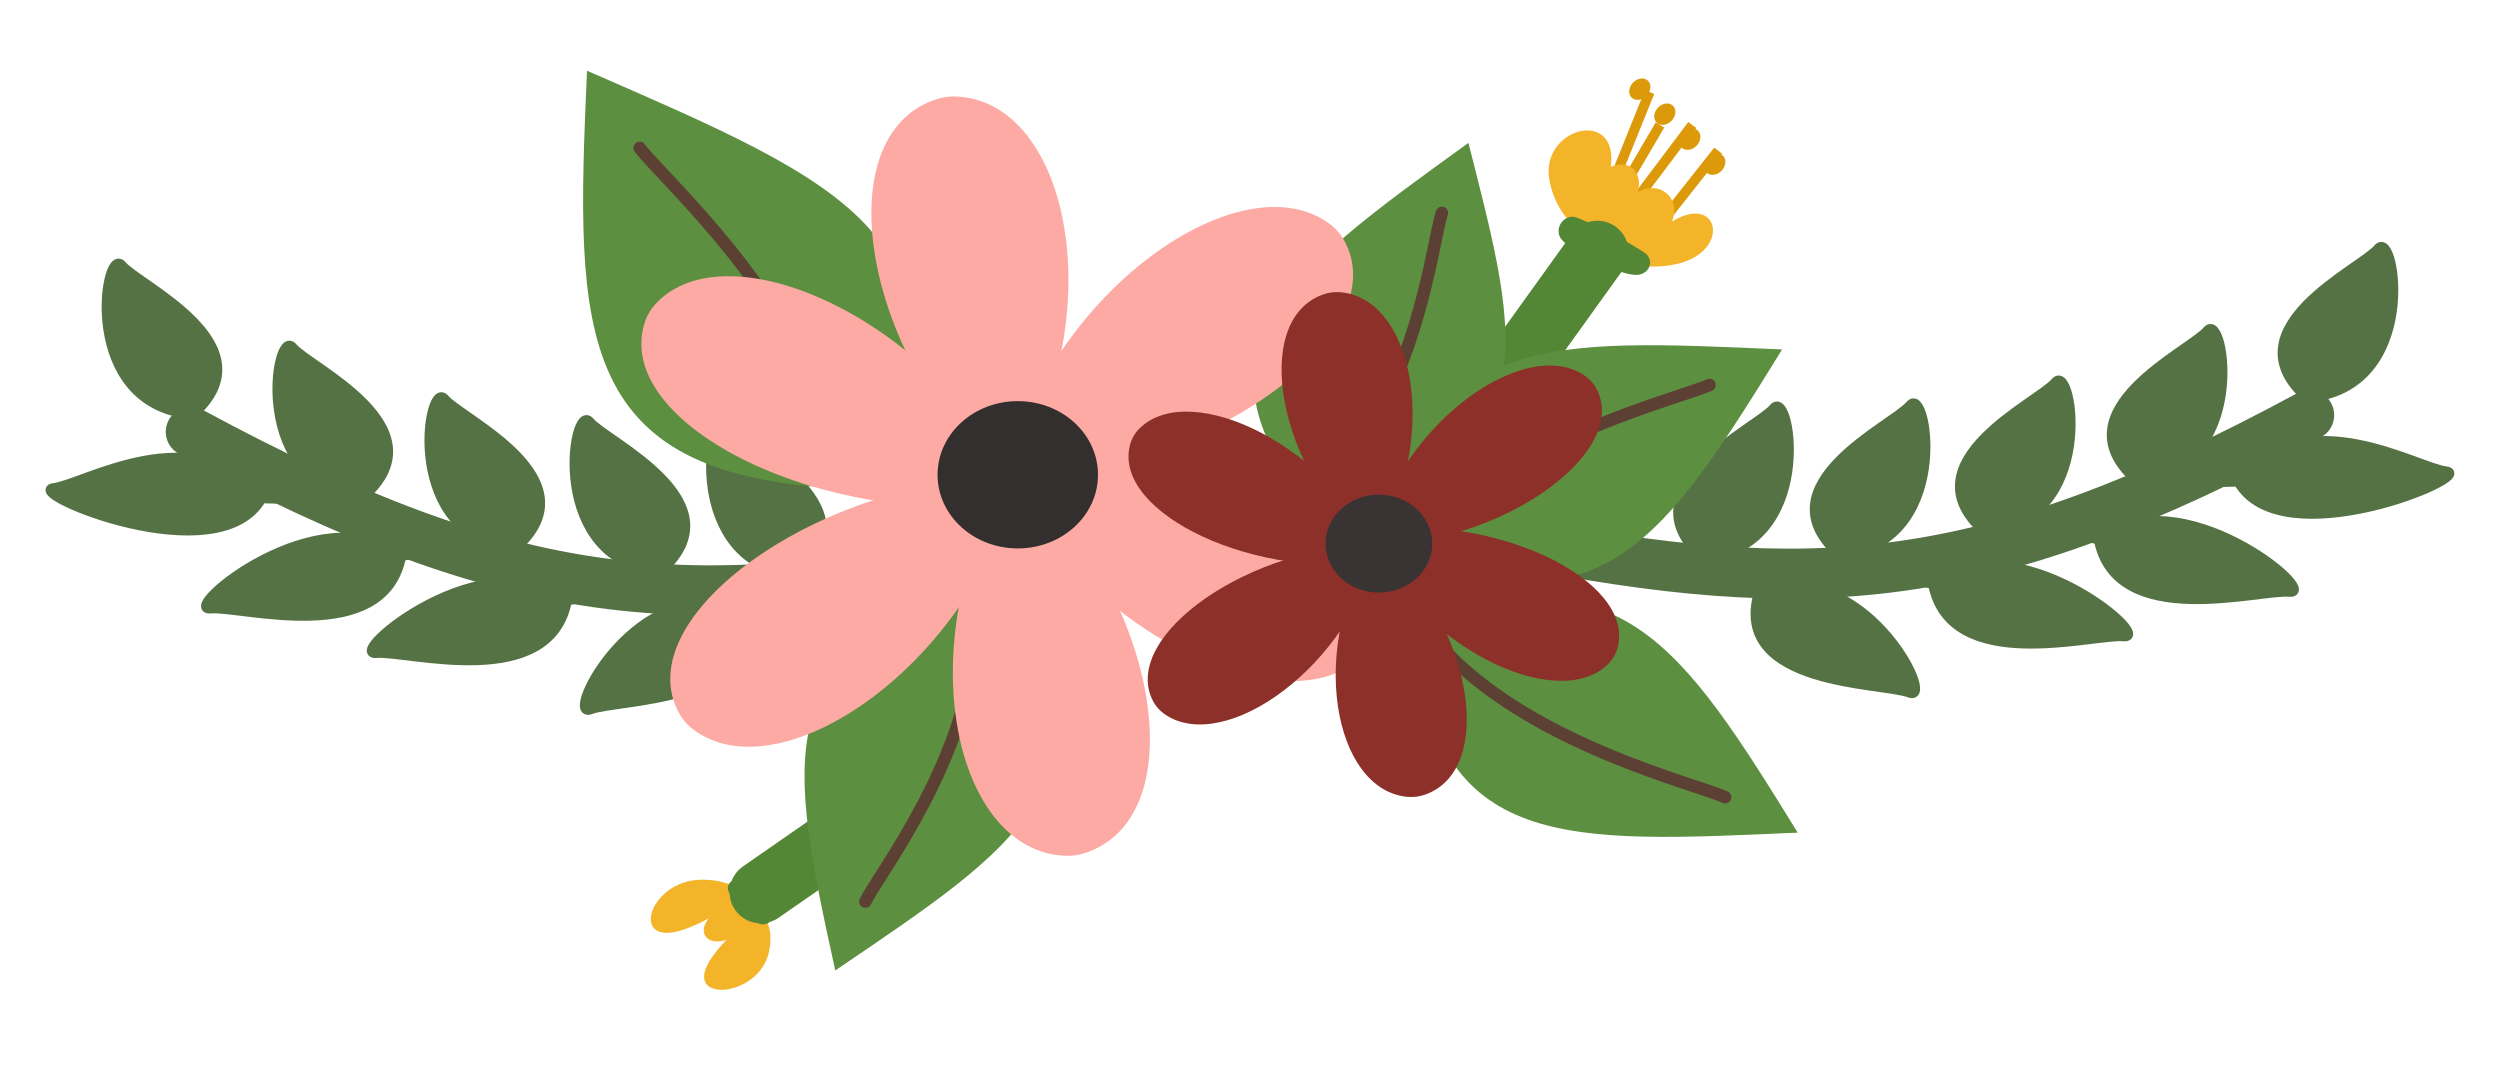<svg width="100" height="43" viewBox="0 0 100 43" fill="none" xmlns="http://www.w3.org/2000/svg">
<path d="M7.631 17.273C20.666 24.317 27.573 24.661 39.56 22.302" stroke="#557245" stroke-width="2" stroke-linecap="round"/>
<path d="M2.149 19.526C0.932 19.674 8.732 22.985 10.464 19.93C7.846 16.622 3.366 19.378 2.149 19.526Z" fill="#557245"/>
<path d="M10.464 19.93C8.732 22.985 0.932 19.674 2.149 19.526C3.366 19.378 7.846 16.622 10.464 19.93ZM10.464 19.93L12.907 19.995" stroke="#557245" stroke-width="0.4" stroke-linecap="round"/>
<path d="M11.7 13.899C11.022 13.085 9.994 19.495 14.549 19.856C17.665 17.09 12.378 14.713 11.7 13.899Z" fill="#557245"/>
<path d="M14.549 19.856C9.994 19.495 11.022 13.085 11.7 13.899C12.378 14.713 17.665 17.09 14.549 19.856ZM14.549 19.856L15.118 21.029" stroke="#557245" stroke-width="0.4" stroke-linecap="round"/>
<path d="M23.584 16.875C22.906 16.061 21.879 22.471 26.434 22.832C29.55 20.066 24.263 17.689 23.584 16.875Z" fill="#557245"/>
<path d="M26.434 22.832C21.879 22.471 22.906 16.061 23.584 16.875C24.263 17.689 29.55 20.066 26.434 22.832ZM26.434 22.832L27.038 23.826" stroke="#557245" stroke-width="0.4" stroke-linecap="round"/>
<path d="M17.78 15.96C17.102 15.146 16.075 21.556 20.629 21.917C23.745 19.151 18.458 16.774 17.78 15.96Z" fill="#557245"/>
<path d="M20.629 21.917C16.075 21.556 17.102 15.146 17.78 15.96C18.458 16.774 23.745 19.151 20.629 21.917ZM20.629 21.917L21.198 23.089" stroke="#557245" stroke-width="0.4" stroke-linecap="round"/>
<path d="M29.045 17C28.367 16.186 27.34 22.596 31.895 22.957C35.011 20.191 29.724 17.814 29.045 17Z" fill="#557245"/>
<path d="M31.895 22.957C27.34 22.596 28.367 16.186 29.045 17C29.724 17.814 35.011 20.191 31.895 22.957ZM31.895 22.957L32.292 23.734" stroke="#557245" stroke-width="0.4" stroke-linecap="round"/>
<path d="M8.413 24.338C7.185 24.448 12.779 19.726 16.044 22.255C15.34 25.912 9.64 24.228 8.413 24.338Z" fill="#557245"/>
<path d="M16.044 22.255C12.779 19.726 7.185 24.448 8.413 24.338C9.64 24.228 15.34 25.912 16.044 22.255ZM16.044 22.255L17.551 21.849" stroke="#557245" stroke-width="0.4" stroke-linecap="round"/>
<path d="M15.044 26.119C13.816 26.228 19.41 21.506 22.675 24.035C21.971 27.692 16.271 26.009 15.044 26.119Z" fill="#557245"/>
<path d="M22.675 24.035C19.41 21.506 13.816 26.228 15.044 26.119C16.271 26.009 21.971 27.692 22.675 24.035ZM22.675 24.035L24.182 23.629" stroke="#557245" stroke-width="0.4" stroke-linecap="round"/>
<path d="M23.614 28.374C22.539 28.794 25.5 22.819 29.656 24.417C30.69 28.116 24.689 27.954 23.614 28.374Z" fill="#557245"/>
<path d="M29.656 24.417C25.5 22.819 22.539 28.794 23.614 28.374C24.689 27.954 30.69 28.116 29.656 24.417ZM29.656 24.417L30.852 23.641" stroke="#557245" stroke-width="0.4" stroke-linecap="round"/>
<path d="M4.868 10.615C4.19 9.801 3.162 16.211 7.717 16.572C10.833 13.806 5.546 11.429 4.868 10.615Z" fill="#557245"/>
<path d="M7.717 16.572C3.162 16.211 4.19 9.801 4.868 10.615C5.546 11.429 10.833 13.806 7.717 16.572ZM7.717 16.572L8.286 17.744" stroke="#557245" stroke-width="0.4" stroke-linecap="round"/>
<path d="M92.367 16.605C79.332 23.649 72.425 23.993 60.438 21.634" stroke="#557245" stroke-width="2" stroke-linecap="round"/>
<path d="M97.847 18.858C99.064 19.006 91.264 22.317 89.532 19.262C92.15 15.954 96.63 18.71 97.847 18.858Z" fill="#557245"/>
<path d="M89.532 19.262C91.264 22.317 99.064 19.006 97.847 18.858C96.63 18.71 92.15 15.954 89.532 19.262ZM89.532 19.262L87.089 19.327" stroke="#557245" stroke-width="0.4" stroke-linecap="round"/>
<path d="M88.296 13.231C88.975 12.417 90.002 18.827 85.447 19.188C82.331 16.422 87.618 14.045 88.296 13.231Z" fill="#557245"/>
<path d="M85.447 19.188C90.002 18.827 88.975 12.417 88.296 13.231C87.618 14.045 82.331 16.422 85.447 19.188ZM85.447 19.188L84.879 20.361" stroke="#557245" stroke-width="0.4" stroke-linecap="round"/>
<path d="M76.415 16.206C77.094 15.392 78.121 21.802 73.566 22.163C70.45 19.397 75.737 17.02 76.415 16.206Z" fill="#557245"/>
<path d="M73.566 22.163C78.121 21.802 77.094 15.392 76.415 16.206C75.737 17.02 70.45 19.397 73.566 22.163ZM73.566 22.163L72.962 23.157" stroke="#557245" stroke-width="0.4" stroke-linecap="round"/>
<path d="M82.222 15.292C82.9 14.478 83.927 20.888 79.373 21.249C76.257 18.483 81.544 16.106 82.222 15.292Z" fill="#557245"/>
<path d="M79.373 21.249C83.927 20.888 82.9 14.478 82.222 15.292C81.544 16.106 76.257 18.483 79.373 21.249ZM79.373 21.249L78.804 22.421" stroke="#557245" stroke-width="0.4" stroke-linecap="round"/>
<path d="M70.953 16.331C71.631 15.517 72.658 21.927 68.103 22.288C64.987 19.522 70.275 17.145 70.953 16.331Z" fill="#557245"/>
<path d="M68.103 22.288C72.658 21.927 71.631 15.517 70.953 16.331C70.275 17.145 64.987 19.522 68.103 22.288ZM68.103 22.288L67.706 23.065" stroke="#557245" stroke-width="0.4" stroke-linecap="round"/>
<path d="M91.585 23.671C92.813 23.781 87.219 19.058 83.954 21.588C84.658 25.245 90.358 23.561 91.585 23.671Z" fill="#557245"/>
<path d="M83.954 21.588C87.219 19.058 92.813 23.781 91.585 23.671C90.358 23.561 84.658 25.245 83.954 21.588ZM83.954 21.588L82.447 21.182" stroke="#557245" stroke-width="0.4" stroke-linecap="round"/>
<path d="M84.954 25.451C86.182 25.56 80.588 20.838 77.323 23.367C78.027 27.024 83.727 25.341 84.954 25.451Z" fill="#557245"/>
<path d="M77.323 23.367C80.588 20.838 86.182 25.56 84.954 25.451C83.727 25.341 78.027 27.024 77.323 23.367ZM77.323 23.367L75.816 22.961" stroke="#557245" stroke-width="0.4" stroke-linecap="round"/>
<path d="M76.384 27.706C77.46 28.126 74.498 22.151 70.342 23.749C69.308 27.448 75.309 27.287 76.384 27.706Z" fill="#557245"/>
<path d="M70.342 23.749C74.498 22.151 77.46 28.126 76.384 27.706C75.309 27.287 69.308 27.448 70.342 23.749ZM70.342 23.749L69.146 22.974" stroke="#557245" stroke-width="0.4" stroke-linecap="round"/>
<path d="M95.13 9.947C95.808 9.133 96.836 15.543 92.281 15.904C89.165 13.138 94.452 10.761 95.13 9.947Z" fill="#557245"/>
<path d="M92.281 15.904C96.836 15.543 95.808 9.133 95.13 9.947C94.452 10.761 89.165 13.138 92.281 15.904ZM92.281 15.904L91.713 17.076" stroke="#557245" stroke-width="0.4" stroke-linecap="round"/>
<path d="M30.443 36.197C30.571 35.945 30.668 35.699 30.728 35.464C30.43 35.54 30.123 35.644 29.814 35.771C26.431 37.165 29.017 38.994 30.443 36.197Z" fill="#F4B42A"/>
<path d="M30.755 38.098C30.898 37.465 30.806 36.884 30.433 36.49C29.637 36.974 28.968 37.607 28.501 38.258C27.133 40.165 30.338 39.954 30.755 38.098Z" fill="#F4B42A"/>
<path d="M28.025 35.189C28.748 35.174 29.372 35.356 29.742 35.753C29.07 36.368 28.256 36.847 27.457 37.145C25.117 38.017 25.906 35.234 28.025 35.189Z" fill="#F4B42A"/>
<path d="M30.908 36.638C30.937 36.233 29.934 35.226 29.481 35.202C29.178 35.186 29.019 35.472 29.169 35.711C29.533 36.288 29.73 36.492 30.277 36.899C30.523 37.082 30.888 36.921 30.908 36.638Z" fill="#538736"/>
<path d="M30.432 35.683L35.315 32.292" stroke="#538736" stroke-width="2.5" stroke-linecap="round"/>
<path d="M65.982 3.685L64.627 7.045" stroke="#DC9909" stroke-width="0.4"/>
<path d="M66.398 5.001L64.524 8.195" stroke="#DC9909" stroke-width="0.4"/>
<path d="M67.691 5.001L65.442 7.991" stroke="#DC9909" stroke-width="0.4"/>
<path d="M68.727 6.027L66.407 8.964" stroke="#DC9909" stroke-width="0.4"/>
<path d="M63.257 8.388C63.076 9.12 63.023 9.824 63.131 10.417C63.735 10.046 64.317 9.517 64.832 8.904C66.901 6.436 63.979 5.451 63.257 8.388Z" fill="#F4B42A"/>
<path d="M61.981 7.239C62.158 8.118 62.626 8.881 63.346 9.293C64.004 8.471 64.374 7.468 64.448 6.525C64.624 4.297 61.566 5.17 61.981 7.239Z" fill="#F4B42A"/>
<path d="M66.847 10.604C66.256 10.698 65.693 10.683 65.223 10.533C65.544 10.021 65.99 9.544 66.501 9.134C68.752 7.329 69.461 10.188 66.847 10.604Z" fill="#F4B42A"/>
<path d="M66.081 9.82C65.45 10.293 64.75 10.629 64.069 10.742C64.082 10.045 64.307 9.307 64.674 8.62C65.932 6.263 68.243 8.201 66.081 9.82Z" fill="#F4B42A"/>
<path d="M62.395 9.475C62.648 10.008 64.898 11.088 65.538 10.99C66.036 10.914 66.168 10.355 65.768 10.098C64.894 9.536 64.06 9.108 63.092 8.71C62.623 8.518 62.19 9.042 62.395 9.475Z" fill="#538736"/>
<path d="M63.893 10.079L60.291 15.091" stroke="#538736" stroke-width="2.5" stroke-linecap="round"/>
<ellipse cx="0.383" cy="0.465" rx="0.383" ry="0.465" transform="matrix(0.889 0.458 -0.543 0.84 65.504 3.001)" fill="#DC9909"/>
<ellipse cx="0.383" cy="0.465" rx="0.383" ry="0.465" transform="matrix(0.889 0.458 -0.543 0.84 66.504 4.001)" fill="#DC9909"/>
<ellipse cx="0.383" cy="0.465" rx="0.383" ry="0.465" transform="matrix(0.889 0.458 -0.543 0.84 67.504 5.001)" fill="#DC9909"/>
<ellipse cx="0.383" cy="0.465" rx="0.383" ry="0.465" transform="matrix(0.889 0.458 -0.543 0.84 68.504 6.001)" fill="#DC9909"/>
<path d="M71.285 13.978C66.653 21.474 64.028 25.586 55.952 21.886C56.761 13.154 62.095 13.581 71.285 13.978Z" fill="#5D8F40"/>
<path d="M68.381 15.398C67.21 15.924 60.924 17.431 57.314 21.105" stroke="#5C4033" stroke-width="0.5" stroke-linecap="round"/>
<path d="M71.91 33.306C67.278 25.81 64.653 21.698 56.577 25.399C57.386 34.13 62.72 33.703 71.91 33.306Z" fill="#5D8F40"/>
<path d="M69.004 31.886C67.833 31.359 61.547 29.852 57.937 26.178" stroke="#5C4033" stroke-width="0.5" stroke-linecap="round"/>
<path d="M23.48 2.829C23.015 13.408 22.851 19.255 34.292 19.557C39.794 9.68 33.712 7.298 23.48 2.829Z" fill="#5D8F40"/>
<path d="M25.586 5.915C26.468 7.109 32.167 12.09 33.39 17.988" stroke="#5C4033" stroke-width="0.5" stroke-linecap="round"/>
<path d="M33.411 38.818C31.565 30.416 30.617 25.759 39.467 23.956C45.13 31.11 40.737 33.846 33.411 38.818Z" fill="#5D8F40"/>
<path d="M34.615 36.062C35.133 34.987 38.864 30.223 38.986 25.336" stroke="#5C4033" stroke-width="0.5" stroke-linecap="round"/>
<path d="M58.737 5.716C51.276 11.092 47.199 14.115 52.682 20.578C62.167 18.35 60.771 13.731 58.737 5.716Z" fill="#5D8F40"/>
<path d="M57.676 8.517C57.299 9.638 56.728 15.429 53.305 19.243" stroke="#5C4033" stroke-width="0.5" stroke-linecap="round"/>
<path d="M37.506 3.954C32.938 5.363 34.535 14.509 40.297 19.406C44.575 12.777 42.817 4.003 38.212 3.859C37.974 3.851 37.733 3.884 37.506 3.954Z" fill="#FEAAA4"/>
<path d="M25.804 12.854C24.39 17.032 33.258 21.316 40.947 20.045C37.772 12.956 29.155 8.969 26.214 12.166C26.029 12.367 25.889 12.603 25.804 12.854Z" fill="#FEAAA4"/>
<path d="M55.01 25.439C56.424 21.261 47.557 16.977 39.867 18.248C43.043 25.337 51.66 29.324 54.601 26.127C54.786 25.926 54.925 25.69 55.01 25.439Z" fill="#FEAAA4"/>
<path d="M43.345 34.137C47.914 32.728 46.316 23.582 40.555 18.684C36.277 25.314 38.034 34.088 42.639 34.232C42.877 34.24 43.119 34.206 43.345 34.137Z" fill="#FEAAA4"/>
<path d="M53.748 9.582C55.958 13.472 48.026 19.118 40.203 19.092C41.992 11.595 49.741 6.291 53.236 8.994C53.446 9.157 53.621 9.359 53.748 9.582Z" fill="#FEAAA4"/>
<path d="M27.186 28.566C24.976 24.676 32.908 19.031 40.73 19.056C38.942 26.553 31.193 31.858 27.698 29.154C27.488 28.992 27.313 28.79 27.186 28.566Z" fill="#FEAAA4"/>
<ellipse cx="40.711" cy="18.991" rx="3.209" ry="2.946" fill="#332F2F"/>
<path d="M52.912 11.783C50.013 12.835 51.097 18.805 54.881 22.021C57.688 17.671 56.587 11.931 53.614 11.689C53.376 11.669 53.135 11.703 52.912 11.783Z" fill="#8D3029"/>
<path d="M45.201 17.793C44.48 20.53 50.275 23.279 55.311 22.447C53.233 17.809 47.651 15.167 45.609 17.109C45.41 17.298 45.268 17.538 45.201 17.793Z" fill="#8D3029"/>
<path d="M64.704 25.905C65.425 23.168 59.629 20.419 54.593 21.251C56.671 25.89 62.254 28.531 64.296 26.59C64.495 26.401 64.636 26.16 64.704 25.905Z" fill="#8D3029"/>
<path d="M57.02 31.78C59.919 30.729 58.835 24.758 55.051 21.542C52.243 25.893 53.345 31.633 56.318 31.875C56.556 31.894 56.797 31.861 57.02 31.78Z" fill="#8D3029"/>
<path d="M63.886 15.603C65.141 18.184 59.944 21.829 54.817 21.812C55.989 16.904 61.004 13.408 63.376 15.018C63.597 15.168 63.775 15.373 63.886 15.603Z" fill="#8D3029"/>
<path d="M46.098 27.997C44.843 25.416 50.041 21.771 55.167 21.788C53.996 26.697 48.981 30.192 46.608 28.582C46.387 28.433 46.21 28.228 46.098 27.997Z" fill="#8D3029"/>
<ellipse cx="55.156" cy="21.745" rx="2.134" ry="1.959" fill="#393333"/>
</svg>
